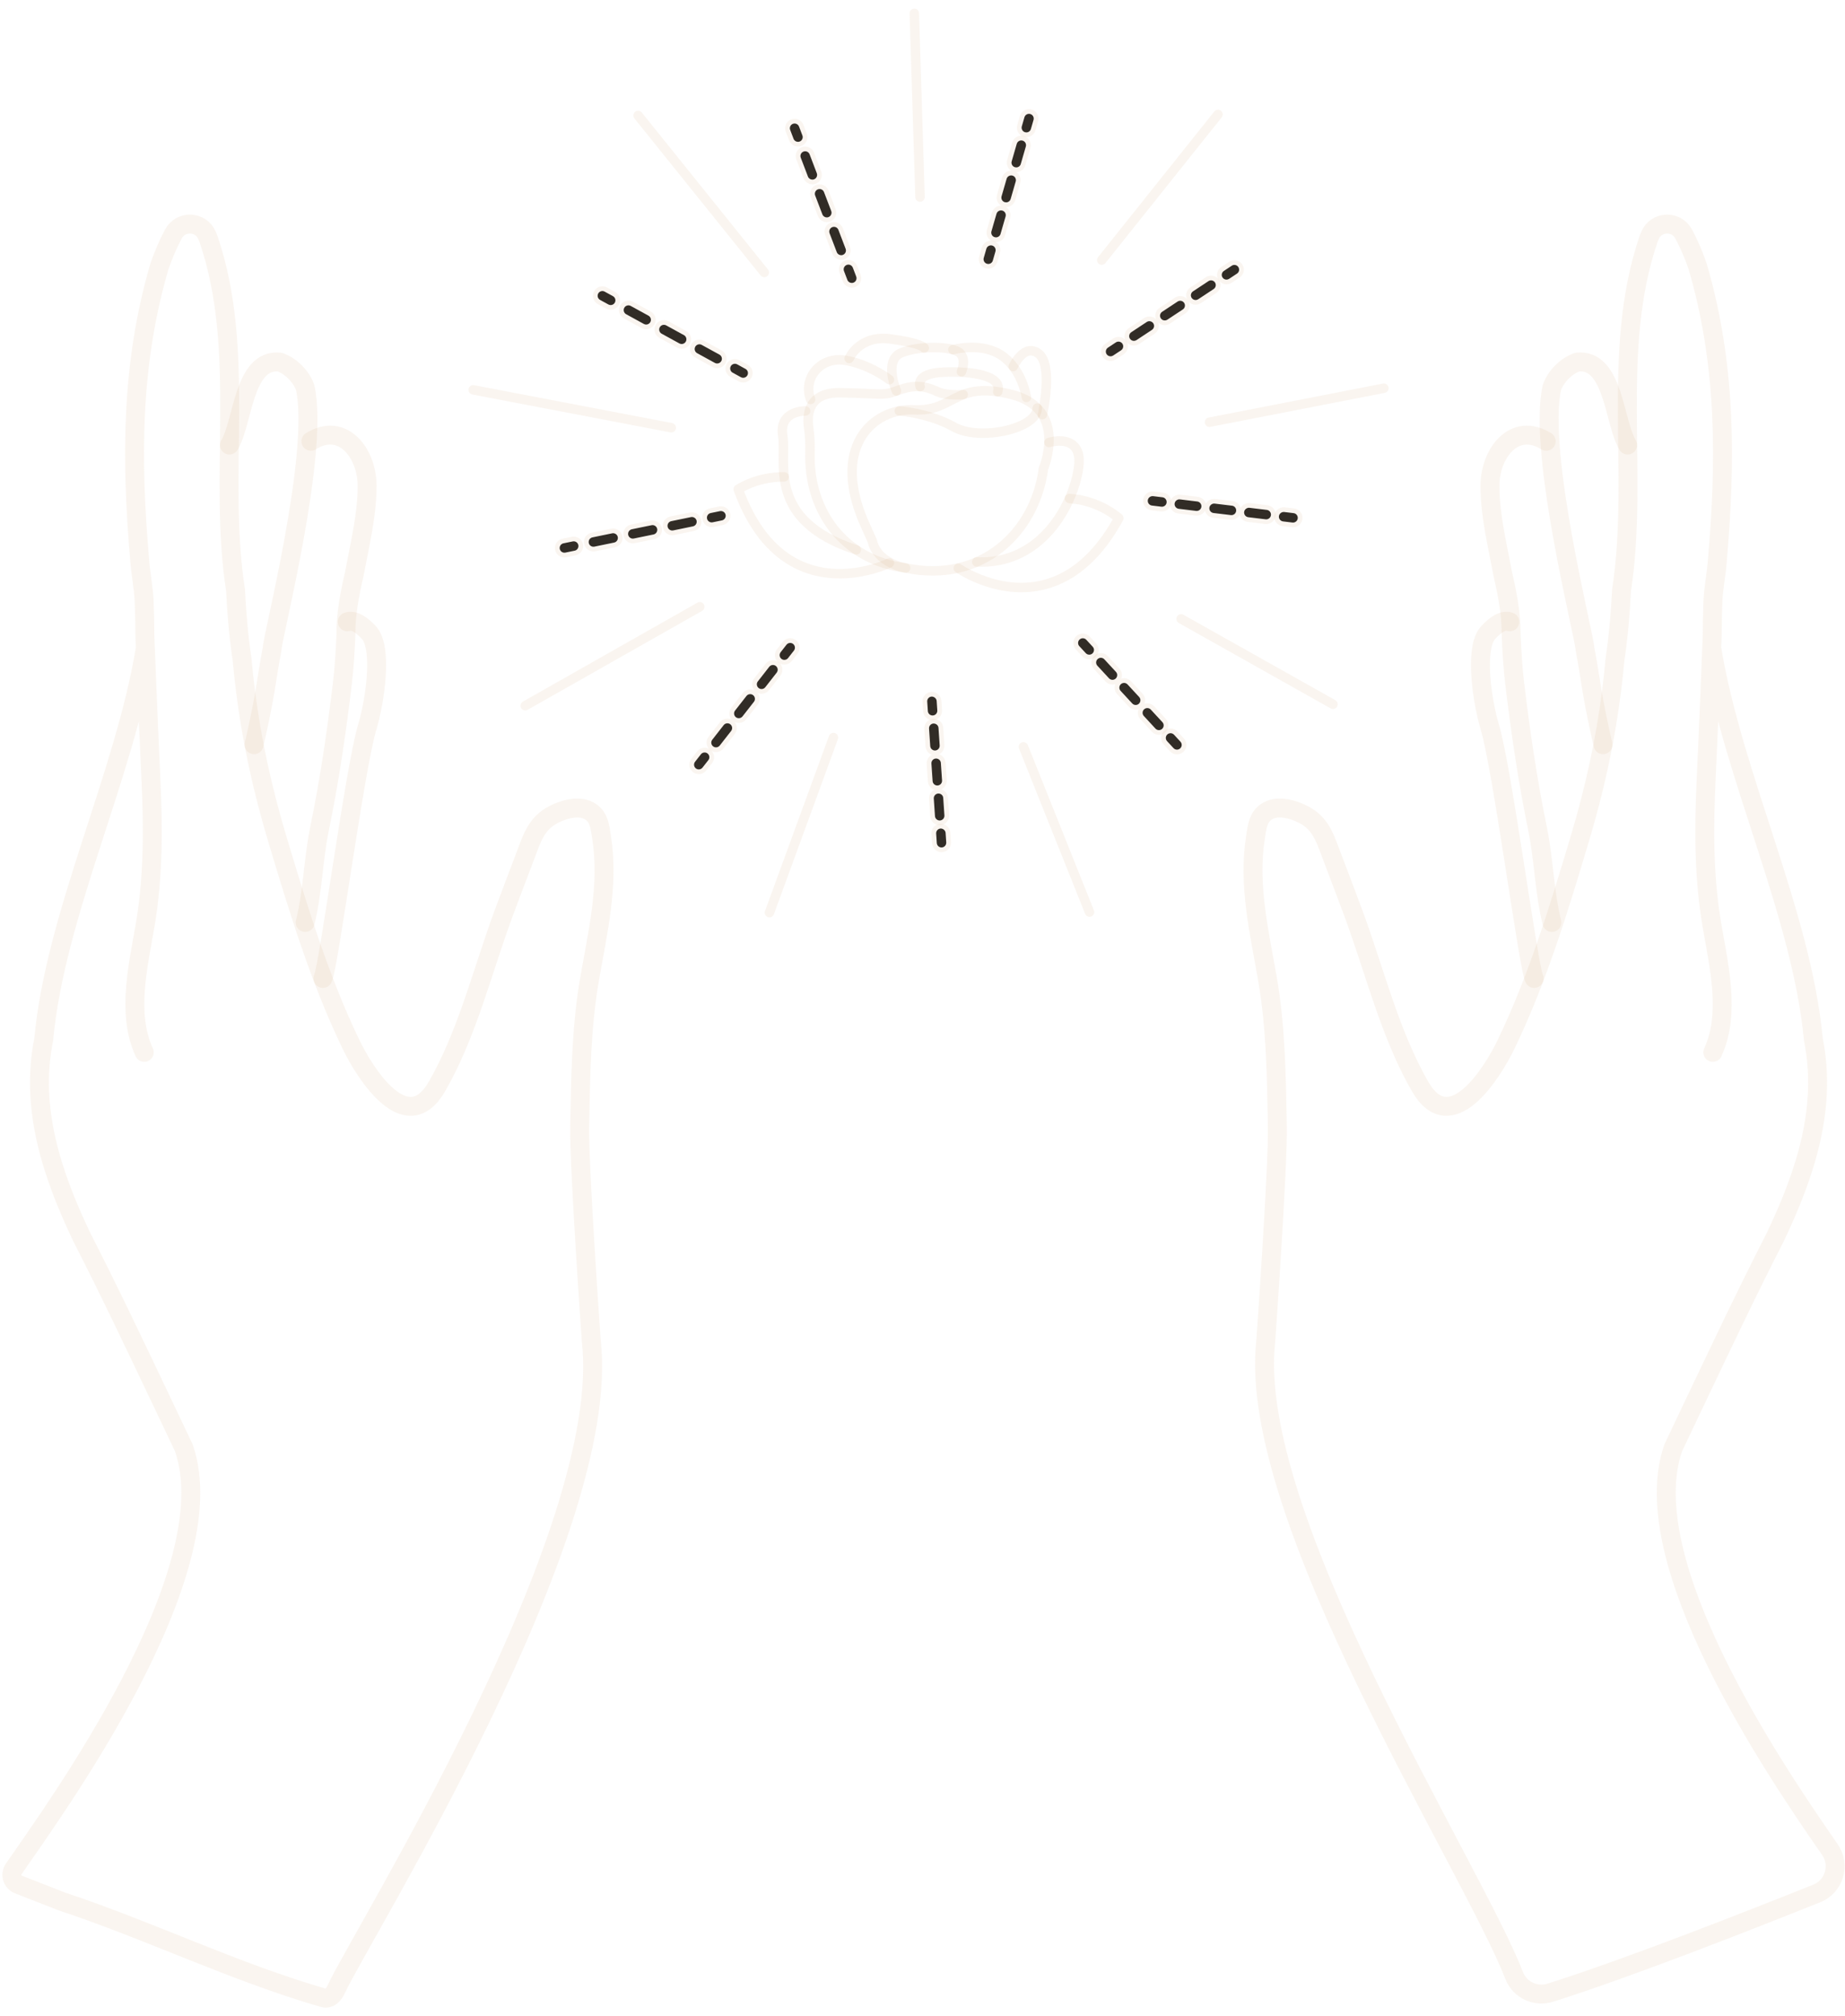 <svg width="195" height="213" viewBox="0 0 195 213" fill="none" xmlns="http://www.w3.org/2000/svg">
<path d="M15.247 111.197C13.337 107.073 14.645 101.886 15.36 97.639C16.206 92.615 16.194 87.492 15.953 82.418C15.761 78.364 15.598 74.302 15.435 70.249C15.394 69.236 15.353 68.223 15.312 67.212C15.311 65.952 15.281 64.698 15.231 63.451C15.181 62.203 14.839 60.417 14.762 59.179C13.878 48.882 13.766 38.643 16.863 28.105C17.265 26.946 17.742 25.826 18.311 24.754L18.328 24.722C19.112 23.249 21.26 23.356 21.894 24.899C21.941 25.012 21.986 25.126 22.031 25.239C26.088 37.101 23.008 50.196 24.895 62.373C24.954 63.598 25.037 64.822 25.15 66.044C25.263 67.266 25.407 68.487 25.588 69.706C25.687 70.785 25.802 71.858 25.936 72.925C26.605 78.257 27.739 83.418 29.329 88.718C31.53 96.057 33.765 103.432 37.097 110.353C38.592 113.458 42.975 120.367 46.184 114.802C49.409 109.21 51.026 102.416 53.274 96.387C54.008 94.417 54.751 92.45 55.502 90.486C56.125 88.856 56.572 87.238 58.152 86.269C59.16 85.651 60.806 85.09 61.973 85.543C63.31 86.062 63.396 87.277 63.592 88.544C64.363 93.534 63.186 98.453 62.329 103.346C61.422 108.524 61.365 113.796 61.269 119.037C61.191 123.299 62.492 141.675 62.492 141.675C64.832 161.994 38.25 204.346 35.564 210.133C35.274 210.758 34.834 211.289 34.172 211.097C24.616 208.321 15.838 204.001 6.578 200.931L1.955 199.127C1.295 198.869 1.046 198.065 1.447 197.481C5.559 191.501 24.066 166.211 19.423 152.971C18.542 151.109 17.672 149.283 16.805 147.462C14.2 141.994 11.635 136.567 8.639 130.706C5.463 124.036 3.158 117.078 4.619 109.837C5.85 96.559 13.143 82.002 15.363 68.469" stroke="#CC9A63" stroke-opacity="0.09" stroke-width="2" stroke-miterlimit="10" stroke-linecap="round" stroke-linejoin="round"/>
<path d="M24.248 47.026C25.696 44.663 25.706 37.872 29.558 38.257C30.713 38.642 31.869 39.798 32.254 40.953C33.794 47.885 28.761 67.39 28.757 68.581C28.473 70.065 28.244 71.571 28 73.075C27.756 74.578 27.202 77.206 26.852 78.688" stroke="#CC9A63" stroke-opacity="0.09" stroke-width="2" stroke-miterlimit="10" stroke-linecap="round" stroke-linejoin="round"/>
<path d="M32.853 46.625C36.228 44.529 38.801 47.885 38.801 51.351C38.801 54.432 38.031 57.513 37.438 60.684C37.194 61.744 36.968 62.807 36.807 63.877C36.646 64.947 36.549 66.022 36.56 67.108C36.521 67.957 36.478 68.805 36.421 69.645C36.364 70.485 36.293 71.316 36.195 72.134C35.57 77.335 34.832 82.426 33.774 87.551C33.097 90.833 33.06 94.226 32.254 97.471" stroke="#CC9A63" stroke-opacity="0.09" stroke-width="2" stroke-miterlimit="10" stroke-linecap="round" stroke-linejoin="round"/>
<path d="M36.703 65.702C37.426 65.445 38.25 66.048 38.978 66.828C40.507 68.467 39.604 74.218 38.801 76.88C37.509 81.159 34.725 102.277 34.127 103.385" stroke="#CC9A63" stroke-opacity="0.09" stroke-width="2" stroke-miterlimit="10" stroke-linecap="round" stroke-linejoin="round"/>
<path d="M108.169 78.913L115.151 96.372" stroke="#CC9A63" stroke-opacity="0.09" stroke-miterlimit="10" stroke-linecap="round"/>
<path d="M88.087 77.934L81.324 96.433" stroke="#CC9A63" stroke-opacity="0.09" stroke-miterlimit="10" stroke-linecap="round"/>
<path d="M97.237 20.822L96.635 1.408" stroke="#CC9A63" stroke-opacity="0.09" stroke-miterlimit="10" stroke-linecap="round"/>
<path d="M116.443 27.485L128.731 12.09" stroke="#CC9A63" stroke-opacity="0.09" stroke-miterlimit="10" stroke-linecap="round"/>
<path d="M127.832 44.613L146.263 41.019" stroke="#CC9A63" stroke-opacity="0.09" stroke-miterlimit="10" stroke-linecap="round"/>
<path d="M124.835 65.395L140.882 74.415" stroke="#CC9A63" stroke-opacity="0.09" stroke-miterlimit="10" stroke-linecap="round"/>
<path d="M73.96 64.113L55.513 74.569" stroke="#CC9A63" stroke-opacity="0.09" stroke-miterlimit="10" stroke-linecap="round"/>
<path d="M70.947 45.196L50.012 41.192" stroke="#CC9A63" stroke-opacity="0.09" stroke-miterlimit="10" stroke-linecap="round"/>
<path d="M80.781 28.792L67.44 12.201" stroke="#CC9A63" stroke-opacity="0.09" stroke-miterlimit="10" stroke-linecap="round"/>
<path d="M104.453 27.891C104.407 27.891 104.36 27.885 104.314 27.871C104.048 27.794 103.896 27.517 103.972 27.252L104.25 26.289C104.327 26.023 104.605 25.871 104.869 25.947C105.135 26.024 105.287 26.301 105.211 26.566L104.933 27.529C104.87 27.749 104.67 27.891 104.453 27.891Z" fill="#222221" stroke="#CC9A63" stroke-opacity="0.09" stroke-miterlimit="10"/>
<path d="M105.267 25.08C105.221 25.08 105.174 25.074 105.128 25.06C104.862 24.983 104.71 24.705 104.786 24.44L105.321 22.592C105.398 22.327 105.676 22.173 105.94 22.251C106.206 22.328 106.358 22.605 106.282 22.871L105.747 24.719C105.684 24.938 105.483 25.08 105.267 25.08ZM106.337 21.383C106.291 21.383 106.244 21.377 106.198 21.363C105.932 21.286 105.78 21.008 105.856 20.743L106.391 18.895C106.468 18.63 106.746 18.479 107.01 18.554C107.276 18.631 107.428 18.908 107.352 19.174L106.817 21.022C106.754 21.241 106.554 21.383 106.337 21.383ZM107.407 17.687C107.361 17.687 107.314 17.681 107.268 17.667C107.002 17.59 106.85 17.313 106.926 17.047L107.461 15.199C107.538 14.933 107.817 14.78 108.08 14.858C108.346 14.935 108.498 15.212 108.422 15.478L107.887 17.326C107.824 17.545 107.624 17.687 107.407 17.687Z" fill="#222221" stroke="#CC9A63" stroke-opacity="0.09" stroke-miterlimit="10"/>
<path d="M108.477 13.991C108.431 13.991 108.384 13.985 108.338 13.971C108.072 13.894 107.92 13.617 107.996 13.352L108.274 12.39C108.351 12.124 108.629 11.971 108.893 12.048C109.159 12.125 109.311 12.402 109.235 12.667L108.957 13.629C108.894 13.849 108.694 13.991 108.477 13.991Z" fill="#222221" stroke="#CC9A63" stroke-opacity="0.09" stroke-miterlimit="10"/>
<path d="M117.377 37.649C117.215 37.649 117.056 37.57 116.96 37.425C116.808 37.195 116.871 36.884 117.102 36.732L117.938 36.179C118.169 36.026 118.478 36.089 118.63 36.32C118.782 36.55 118.719 36.86 118.488 37.013L117.652 37.566C117.567 37.622 117.472 37.649 117.377 37.649Z" fill="#222221" stroke="#CC9A63" stroke-opacity="0.09" stroke-miterlimit="10"/>
<path d="M119.844 36.018C119.682 36.018 119.523 35.939 119.427 35.794C119.275 35.564 119.338 35.253 119.569 35.101L121.2 34.022C121.427 33.869 121.74 33.932 121.892 34.163C122.044 34.393 121.981 34.703 121.75 34.856L120.119 35.935C120.035 35.991 119.938 36.018 119.844 36.018ZM123.106 33.86C122.944 33.86 122.785 33.781 122.689 33.636C122.537 33.406 122.6 33.096 122.831 32.943L124.462 31.864C124.69 31.712 125.002 31.775 125.154 32.005C125.306 32.235 125.243 32.545 125.012 32.698L123.381 33.777C123.297 33.833 123.2 33.86 123.106 33.86ZM126.366 31.703C126.204 31.703 126.045 31.624 125.949 31.479C125.797 31.249 125.86 30.939 126.091 30.786L127.722 29.707C127.95 29.555 128.263 29.617 128.414 29.848C128.566 30.078 128.503 30.389 128.272 30.541L126.641 31.62C126.558 31.676 126.461 31.703 126.366 31.703Z" fill="#222221" stroke="#CC9A63" stroke-opacity="0.09" stroke-miterlimit="10"/>
<path d="M129.628 29.546C129.466 29.546 129.308 29.467 129.211 29.322C129.059 29.092 129.122 28.782 129.352 28.629L130.188 28.076C130.419 27.924 130.728 27.987 130.881 28.217C131.033 28.447 130.97 28.757 130.74 28.91L129.904 29.463C129.819 29.519 129.723 29.546 129.628 29.546Z" fill="#222221" stroke="#CC9A63" stroke-opacity="0.09" stroke-miterlimit="10"/>
<path d="M122.806 53.543C122.785 53.543 122.765 53.542 122.744 53.54L121.749 53.419C121.476 53.386 121.28 53.136 121.313 52.862C121.346 52.588 121.601 52.398 121.87 52.425L122.865 52.546C123.138 52.579 123.334 52.829 123.301 53.103C123.271 53.357 123.055 53.543 122.806 53.543Z" fill="#222221" stroke="#CC9A63" stroke-opacity="0.09" stroke-miterlimit="10"/>
<path d="M133.83 54.875C133.809 54.875 133.789 54.874 133.769 54.872L131.931 54.65C131.657 54.617 131.461 54.368 131.495 54.093C131.529 53.818 131.799 53.63 132.051 53.656L133.889 53.878C134.163 53.911 134.359 54.16 134.326 54.435C134.295 54.689 134.079 54.875 133.83 54.875ZM130.155 54.431C130.135 54.431 130.114 54.43 130.094 54.428L128.257 54.206C127.983 54.173 127.787 53.923 127.82 53.649C127.853 53.375 128.121 53.181 128.376 53.212L130.213 53.434C130.487 53.467 130.683 53.717 130.649 53.991C130.62 54.245 130.404 54.431 130.155 54.431ZM126.481 53.987C126.46 53.987 126.44 53.986 126.42 53.984L124.583 53.762C124.309 53.729 124.113 53.479 124.146 53.205C124.179 52.93 124.451 52.738 124.702 52.768L126.539 52.99C126.813 53.023 127.009 53.272 126.975 53.547C126.945 53.801 126.729 53.987 126.481 53.987Z" fill="#222221" stroke="#CC9A63" stroke-opacity="0.09" stroke-miterlimit="10"/>
<path d="M136.662 55.217C136.641 55.217 136.621 55.216 136.602 55.214L135.607 55.094C135.333 55.061 135.137 54.812 135.171 54.537C135.205 54.262 135.471 54.073 135.727 54.1L136.722 54.22C136.996 54.253 137.192 54.502 137.159 54.777C137.127 55.031 136.911 55.217 136.662 55.217Z" fill="#222221" stroke="#CC9A63" stroke-opacity="0.09" stroke-miterlimit="10"/>
<path d="M115.124 69.176C114.989 69.176 114.855 69.122 114.757 69.015L114.077 68.279C113.889 68.076 113.902 67.759 114.105 67.573C114.307 67.386 114.625 67.399 114.811 67.601L115.491 68.337C115.679 68.54 115.666 68.857 115.463 69.044C115.367 69.132 115.245 69.176 115.124 69.176Z" fill="#222221" stroke="#CC9A63" stroke-opacity="0.09" stroke-miterlimit="10"/>
<path d="M122.488 77.146C122.353 77.146 122.219 77.092 122.121 76.985L120.894 75.656C120.706 75.453 120.719 75.137 120.922 74.95C121.124 74.762 121.442 74.776 121.628 74.978L122.856 76.307C123.044 76.51 123.031 76.826 122.828 77.014C122.731 77.102 122.609 77.146 122.488 77.146ZM120.033 74.489C119.898 74.489 119.764 74.435 119.666 74.328L118.438 73C118.25 72.797 118.263 72.481 118.465 72.293C118.67 72.106 118.986 72.12 119.172 72.321L120.399 73.649C120.587 73.852 120.574 74.168 120.372 74.355C120.276 74.445 120.154 74.489 120.033 74.489ZM117.579 71.833C117.444 71.833 117.31 71.779 117.212 71.672L115.984 70.344C115.796 70.141 115.809 69.825 116.011 69.637C116.216 69.45 116.532 69.463 116.718 69.665L117.945 70.993C118.133 71.196 118.12 71.512 117.918 71.7C117.822 71.789 117.7 71.833 117.579 71.833Z" fill="#222221" stroke="#CC9A63" stroke-opacity="0.09" stroke-miterlimit="10"/>
<path d="M124.396 79.21C124.261 79.21 124.128 79.156 124.029 79.049L123.349 78.313C123.161 78.11 123.174 77.794 123.377 77.606C123.58 77.419 123.896 77.432 124.083 77.634L124.763 78.37C124.951 78.573 124.938 78.889 124.735 79.076C124.639 79.166 124.517 79.21 124.396 79.21Z" fill="#222221" stroke="#CC9A63" stroke-opacity="0.09" stroke-miterlimit="10"/>
<path d="M98.564 75.601C98.303 75.601 98.084 75.399 98.066 75.135L97.999 74.135C97.98 73.86 98.188 73.621 98.465 73.602C98.71 73.596 98.979 73.791 98.997 74.067L99.064 75.067C99.083 75.342 98.875 75.581 98.598 75.6C98.588 75.6 98.576 75.601 98.564 75.601Z" fill="#222221" stroke="#CC9A63" stroke-opacity="0.09" stroke-miterlimit="10"/>
<path d="M99.316 86.696C99.055 86.696 98.836 86.494 98.818 86.23L98.693 84.381C98.674 84.106 98.882 83.867 99.158 83.848C99.436 83.835 99.674 84.037 99.691 84.313L99.816 86.162C99.835 86.437 99.627 86.676 99.351 86.695C99.34 86.695 99.328 86.696 99.316 86.696ZM99.066 82.998C98.806 82.998 98.587 82.796 98.568 82.532L98.442 80.682C98.423 80.406 98.631 80.168 98.907 80.149C99.178 80.134 99.421 80.339 99.44 80.614L99.566 82.464C99.585 82.74 99.377 82.978 99.101 82.997C99.09 82.997 99.078 82.998 99.066 82.998ZM98.815 79.299C98.554 79.299 98.335 79.097 98.317 78.833L98.192 76.984C98.173 76.709 98.381 76.47 98.657 76.451C98.937 76.445 99.173 76.641 99.19 76.916L99.315 78.765C99.334 79.04 99.126 79.279 98.85 79.298C98.839 79.298 98.827 79.299 98.815 79.299Z" fill="#222221" stroke="#CC9A63" stroke-opacity="0.09" stroke-miterlimit="10"/>
<path d="M99.509 89.545C99.248 89.545 99.028 89.343 99.011 89.079L98.944 88.079C98.925 87.804 99.133 87.565 99.41 87.546C99.665 87.536 99.925 87.736 99.942 88.011L100.009 89.011C100.027 89.286 99.819 89.525 99.543 89.544C99.532 89.544 99.52 89.545 99.509 89.545Z" fill="#222221" stroke="#CC9A63" stroke-opacity="0.09" stroke-miterlimit="10"/>
<path d="M82.9 69.725C82.792 69.725 82.683 69.69 82.592 69.619C82.374 69.449 82.335 69.135 82.506 68.917L83.123 68.127C83.293 67.909 83.608 67.871 83.824 68.041C84.042 68.211 84.081 68.525 83.91 68.743L83.293 69.533C83.195 69.659 83.049 69.725 82.9 69.725Z" fill="#222221" stroke="#CC9A63" stroke-opacity="0.09" stroke-miterlimit="10"/>
<path d="M75.677 78.968C75.569 78.968 75.46 78.933 75.369 78.862C75.151 78.692 75.112 78.378 75.283 78.16L76.487 76.619C76.657 76.401 76.972 76.364 77.188 76.533C77.406 76.703 77.445 77.017 77.274 77.235L76.07 78.776C75.972 78.902 75.825 78.968 75.677 78.968ZM78.085 75.887C77.977 75.887 77.868 75.852 77.777 75.781C77.559 75.611 77.52 75.297 77.691 75.079L78.895 73.539C79.066 73.32 79.38 73.283 79.596 73.453C79.814 73.623 79.853 73.937 79.682 74.155L78.478 75.695C78.38 75.821 78.233 75.887 78.085 75.887ZM80.492 72.806C80.384 72.806 80.275 72.771 80.184 72.7C79.966 72.53 79.927 72.216 80.098 71.998L81.302 70.458C81.472 70.24 81.788 70.202 82.003 70.372C82.221 70.542 82.26 70.856 82.089 71.074L80.885 72.615C80.787 72.74 80.641 72.806 80.492 72.806Z" fill="#222221" stroke="#CC9A63" stroke-opacity="0.09" stroke-miterlimit="10"/>
<path d="M73.856 81.299C73.748 81.299 73.639 81.264 73.548 81.193C73.33 81.023 73.291 80.709 73.462 80.491L74.079 79.702C74.249 79.484 74.565 79.446 74.78 79.616C74.998 79.786 75.037 80.1 74.866 80.318L74.249 81.107C74.151 81.233 74.005 81.299 73.856 81.299Z" fill="#222221" stroke="#CC9A63" stroke-opacity="0.09" stroke-miterlimit="10"/>
<path d="M75.216 55.198C74.984 55.198 74.776 55.035 74.727 54.799C74.672 54.529 74.846 54.264 75.117 54.209L76.099 54.007C76.365 53.955 76.634 54.124 76.69 54.396C76.745 54.667 76.571 54.931 76.3 54.986L75.319 55.188C75.283 55.195 75.25 55.198 75.216 55.198Z" fill="#222221" stroke="#CC9A63" stroke-opacity="0.09" stroke-miterlimit="10"/>
<path d="M62.718 57.769C62.486 57.769 62.278 57.606 62.229 57.37C62.174 57.1 62.348 56.835 62.619 56.78L64.702 56.352C64.966 56.298 65.237 56.469 65.293 56.741C65.348 57.011 65.174 57.276 64.903 57.331L62.82 57.759C62.785 57.766 62.752 57.769 62.718 57.769ZM66.884 56.912C66.652 56.912 66.444 56.749 66.395 56.513C66.34 56.243 66.514 55.978 66.785 55.923L68.868 55.495C69.133 55.44 69.403 55.612 69.459 55.884C69.514 56.154 69.34 56.419 69.069 56.474L66.986 56.902C66.951 56.909 66.918 56.912 66.884 56.912ZM71.05 56.055C70.819 56.055 70.61 55.892 70.561 55.656C70.506 55.385 70.68 55.121 70.951 55.066L73.034 54.638C73.299 54.587 73.569 54.756 73.625 55.027C73.68 55.298 73.506 55.562 73.235 55.617L71.152 56.045C71.117 56.052 71.084 56.055 71.05 56.055Z" fill="#222221" stroke="#CC9A63" stroke-opacity="0.09" stroke-miterlimit="10"/>
<path d="M59.652 58.399C59.42 58.399 59.212 58.236 59.163 58C59.108 57.73 59.282 57.465 59.553 57.41L60.535 57.208C60.803 57.154 61.07 57.326 61.126 57.597C61.181 57.868 61.007 58.132 60.736 58.187L59.755 58.389C59.72 58.396 59.686 58.399 59.652 58.399Z" fill="#222221" stroke="#CC9A63" stroke-opacity="0.09" stroke-miterlimit="10"/>
<path d="M78.551 39.92C78.469 39.92 78.387 39.9 78.31 39.858L77.432 39.376C77.191 39.243 77.102 38.939 77.235 38.697C77.368 38.454 77.673 38.368 77.915 38.5L78.793 38.982C79.034 39.115 79.123 39.419 78.99 39.661C78.898 39.826 78.727 39.92 78.551 39.92Z" fill="#222221" stroke="#CC9A63" stroke-opacity="0.09" stroke-miterlimit="10"/>
<path d="M75.797 38.409C75.715 38.409 75.633 38.389 75.557 38.347L73.681 37.318C73.439 37.185 73.35 36.881 73.483 36.639C73.616 36.396 73.923 36.308 74.162 36.441L76.038 37.47C76.28 37.603 76.369 37.907 76.236 38.149C76.144 38.315 75.973 38.409 75.797 38.409ZM72.046 36.351C71.964 36.351 71.882 36.331 71.806 36.289L69.93 35.26C69.688 35.127 69.599 34.823 69.732 34.581C69.865 34.337 70.172 34.251 70.411 34.383L72.287 35.412C72.529 35.545 72.618 35.849 72.485 36.091C72.394 36.257 72.222 36.351 72.046 36.351ZM68.295 34.294C68.213 34.294 68.131 34.274 68.055 34.232L66.179 33.203C65.937 33.07 65.848 32.766 65.981 32.524C66.114 32.28 66.42 32.194 66.66 32.326L68.536 33.355C68.778 33.488 68.867 33.792 68.734 34.034C68.643 34.2 68.471 34.294 68.295 34.294Z" fill="#222221" stroke="#CC9A63" stroke-opacity="0.09" stroke-miterlimit="10"/>
<path d="M64.544 32.235C64.462 32.235 64.38 32.215 64.304 32.173L63.425 31.691C63.183 31.558 63.094 31.255 63.227 31.012C63.36 30.769 63.666 30.682 63.906 30.814L64.785 31.296C65.027 31.429 65.116 31.732 64.983 31.975C64.892 32.142 64.72 32.235 64.544 32.235Z" fill="#222221" stroke="#CC9A63" stroke-opacity="0.09" stroke-miterlimit="10"/>
<path d="M90.026 29.898C89.825 29.898 89.635 29.775 89.559 29.576L89.202 28.64C89.103 28.382 89.232 28.093 89.49 27.994C89.75 27.895 90.037 28.025 90.136 28.283L90.493 29.219C90.592 29.477 90.463 29.766 90.205 29.865C90.145 29.887 90.086 29.898 90.026 29.898Z" fill="#222221" stroke="#CC9A63" stroke-opacity="0.09" stroke-miterlimit="10"/>
<path d="M88.907 26.965C88.706 26.965 88.516 26.843 88.44 26.643L87.678 24.647C87.579 24.389 87.708 24.1 87.966 24.001C88.228 23.904 88.513 24.032 88.612 24.29L89.374 26.286C89.473 26.544 89.344 26.833 89.086 26.931C89.026 26.955 88.967 26.965 88.907 26.965ZM87.385 22.973C87.184 22.973 86.994 22.85 86.918 22.651L86.156 20.655C86.057 20.397 86.186 20.108 86.444 20.009C86.705 19.911 86.991 20.04 87.09 20.298L87.852 22.294C87.951 22.552 87.822 22.841 87.564 22.939C87.504 22.962 87.444 22.973 87.385 22.973ZM85.861 18.98C85.66 18.98 85.469 18.857 85.394 18.658L84.633 16.662C84.534 16.404 84.663 16.115 84.922 16.017C85.178 15.919 85.469 16.048 85.567 16.306L86.328 18.302C86.427 18.56 86.298 18.849 86.039 18.948C85.98 18.97 85.921 18.98 85.861 18.98Z" fill="#222221" stroke="#CC9A63" stroke-opacity="0.09" stroke-miterlimit="10"/>
<path d="M84.339 14.988C84.138 14.988 83.948 14.865 83.872 14.666L83.515 13.729C83.416 13.471 83.545 13.182 83.803 13.084C84.064 12.987 84.35 13.115 84.449 13.373L84.806 14.31C84.905 14.568 84.776 14.857 84.518 14.955C84.458 14.978 84.398 14.988 84.339 14.988Z" fill="#222221" stroke="#CC9A63" stroke-opacity="0.09" stroke-miterlimit="10"/>
<path d="M95.722 60.02C89.091 59.161 85.427 53.899 85.606 47.784C85.631 46.917 85.592 46.052 85.47 45.193C85.266 43.761 85.45 41.431 88.834 41.499C93.71 41.597 93.231 41.861 95.034 41.206C96.837 40.551 98.009 40.88 99.042 41.37C100.075 41.859 101.801 41.694 101.801 41.694" stroke="#CC9A63" stroke-opacity="0.09" stroke-miterlimit="10" stroke-linecap="round" stroke-linejoin="round"/>
<path d="M95.722 60.02C103.757 61.683 109.41 56.242 110.282 49.508C110.282 49.508 112.969 43.175 106.882 41.676C100.796 40.176 100.955 43.515 96.598 43.306C92.264 43.098 87.586 47.28 91.575 55.78C91.597 55.827 92.176 57.116 92.196 57.164C92.196 57.164 92.463 59.345 95.722 60.02Z" stroke="#CC9A63" stroke-opacity="0.09" stroke-miterlimit="10" stroke-linecap="round" stroke-linejoin="round"/>
<path d="M107.087 38.731C107.087 38.731 108.282 36.139 109.807 37.403C111.332 38.667 110.176 43.815 110.176 43.815" stroke="#CC9A63" stroke-opacity="0.09" stroke-miterlimit="10" stroke-linecap="round" stroke-linejoin="round"/>
<path d="M94.009 40.119C94.009 40.119 91.933 38.496 89.322 38.069C86.711 37.642 84.819 39.971 85.675 42.21" stroke="#CC9A63" stroke-opacity="0.09" stroke-miterlimit="10" stroke-linecap="round" stroke-linejoin="round"/>
<path d="M89.747 37.877C89.747 37.877 90.806 35.386 94.072 35.809C97.337 36.232 97.688 36.761 97.688 36.761" stroke="#CC9A63" stroke-opacity="0.09" stroke-miterlimit="10" stroke-linecap="round" stroke-linejoin="round"/>
<path d="M95.051 43.42C95.051 43.42 98.171 43.628 100.858 45.131C103.545 46.634 109.64 45.309 109.628 43.121" stroke="#CC9A63" stroke-opacity="0.09" stroke-miterlimit="10" stroke-linecap="round" stroke-linejoin="round"/>
<path d="M110.867 46.755C110.867 46.755 113.595 45.893 114.011 48.169C114.427 50.445 111.553 59.734 103.235 59.38" stroke="#CC9A63" stroke-opacity="0.09" stroke-miterlimit="10" stroke-linecap="round" stroke-linejoin="round"/>
<path d="M85.141 43.422C85.141 43.422 82.284 43.347 82.731 46.072C83.178 48.796 80.951 54.998 90.504 58.101" stroke="#CC9A63" stroke-opacity="0.09" stroke-miterlimit="10" stroke-linecap="round" stroke-linejoin="round"/>
<path d="M97.254 40.854C97.254 40.854 96.623 39.457 99.721 39.325C102.819 39.193 105.974 39.701 105.45 41.392" stroke="#CC9A63" stroke-opacity="0.09" stroke-miterlimit="10" stroke-linecap="round" stroke-linejoin="round"/>
<path d="M94.743 41.311C94.743 41.311 93.357 38.053 95.266 37.277C97.175 36.501 100.492 36.581 101.357 37.226C102.221 37.871 101.616 39.285 101.616 39.285" stroke="#CC9A63" stroke-opacity="0.09" stroke-miterlimit="10" stroke-linecap="round" stroke-linejoin="round"/>
<path d="M100.716 36.947C100.716 36.947 103.821 36.086 105.959 37.626C108.097 39.166 108.486 42.001 108.486 42.001" stroke="#CC9A63" stroke-opacity="0.09" stroke-miterlimit="10" stroke-linecap="round" stroke-linejoin="round"/>
<path d="M93.998 59.486C93.998 59.486 92.376 60.29 90.1 60.545C86.413 60.958 81.011 59.928 78.02 51.696C78.02 51.696 78.134 51.622 78.345 51.507C79.605 50.819 81.013 50.455 82.447 50.396C82.59 50.39 82.736 50.387 82.883 50.386" stroke="#CC9A63" stroke-opacity="0.09" stroke-miterlimit="10" stroke-linecap="round" stroke-linejoin="round"/>
<path d="M101.284 60.039C101.284 60.039 102.766 61.079 104.977 61.674C108.559 62.639 114.054 62.436 118.255 54.75C118.255 54.75 118.153 54.66 117.962 54.515C116.82 53.645 115.483 53.073 114.074 52.798C113.934 52.771 113.182 52.699 113.036 52.676" stroke="#CC9A63" stroke-opacity="0.09" stroke-miterlimit="10" stroke-linecap="round" stroke-linejoin="round"/>
<path d="M181.028 111.197C182.938 107.073 181.63 101.886 180.915 97.639C180.069 92.615 180.081 87.492 180.322 82.418C180.514 78.364 180.677 74.302 180.84 70.249C180.881 69.236 180.922 68.223 180.963 67.212C180.964 65.952 180.994 64.698 181.044 63.451C181.094 62.203 181.435 60.417 181.513 59.179C182.397 48.882 182.509 38.643 179.412 28.105C179.01 26.946 178.533 25.826 177.964 24.754L177.947 24.722C177.163 23.249 175.015 23.356 174.381 24.899C174.334 25.012 174.289 25.126 174.244 25.239C170.186 37.101 173.267 50.196 171.38 62.373C171.321 63.598 171.238 64.822 171.125 66.044C171.012 67.266 170.868 68.487 170.687 69.706C170.588 70.785 170.473 71.858 170.339 72.925C169.67 78.257 168.536 83.418 166.946 88.718C164.745 96.057 162.51 103.432 159.178 110.353C157.683 113.458 153.3 120.367 150.09 114.802C146.865 109.21 145.248 102.416 143 96.387C142.266 94.417 141.523 92.45 140.772 90.486C140.149 88.856 139.702 87.238 138.122 86.269C137.114 85.651 135.468 85.09 134.301 85.543C132.963 86.062 132.878 87.277 132.682 88.544C131.911 93.534 133.088 98.453 133.945 103.346C134.852 108.524 134.909 113.796 135.005 119.037C135.083 123.299 133.782 141.675 133.782 141.675C131.662 160.089 155.544 197.185 160.041 208.752C160.629 210.265 162.303 211.046 163.85 210.557C172.369 207.867 185.615 202.627 192.013 200.07C193.861 199.332 194.541 197.069 193.405 195.435C187.59 187.073 172.624 165.027 176.851 152.971C177.732 151.109 178.602 149.283 179.469 147.462C182.074 141.994 184.639 136.567 187.635 130.706C190.81 124.036 193.116 117.078 191.655 109.837C190.424 96.559 183.131 82.002 180.911 68.469" stroke="#CC9A63" stroke-opacity="0.09" stroke-width="2" stroke-miterlimit="10" stroke-linecap="round" stroke-linejoin="round"/>
<path d="M172.027 47.026C170.579 44.663 170.569 37.872 166.718 38.257C165.563 38.642 164.407 39.798 164.022 40.953C162.481 47.885 167.515 67.39 167.519 68.581C167.803 70.065 168.032 71.571 168.276 73.075C168.52 74.578 169.074 77.206 169.424 78.688" stroke="#CC9A63" stroke-opacity="0.09" stroke-width="2" stroke-miterlimit="10" stroke-linecap="round" stroke-linejoin="round"/>
<path d="M163.422 46.625C160.047 44.529 157.474 47.885 157.474 51.351C157.474 54.432 158.244 57.513 158.837 60.684C159.081 61.744 159.307 62.807 159.468 63.877C159.629 64.947 159.726 66.022 159.715 67.108C159.754 67.957 159.797 68.805 159.854 69.645C159.911 70.485 159.982 71.316 160.08 72.134C160.705 77.335 161.443 82.426 162.501 87.551C163.178 90.833 163.215 94.226 164.021 97.471" stroke="#CC9A63" stroke-opacity="0.09" stroke-width="2" stroke-miterlimit="10" stroke-linecap="round" stroke-linejoin="round"/>
<path d="M159.572 65.702C158.849 65.445 158.025 66.048 157.297 66.828C155.768 68.467 156.671 74.218 157.474 76.88C158.766 81.159 161.55 102.277 162.148 103.385" stroke="#CC9A63" stroke-opacity="0.09" stroke-width="2" stroke-miterlimit="10" stroke-linecap="round" stroke-linejoin="round"/>
</svg>
